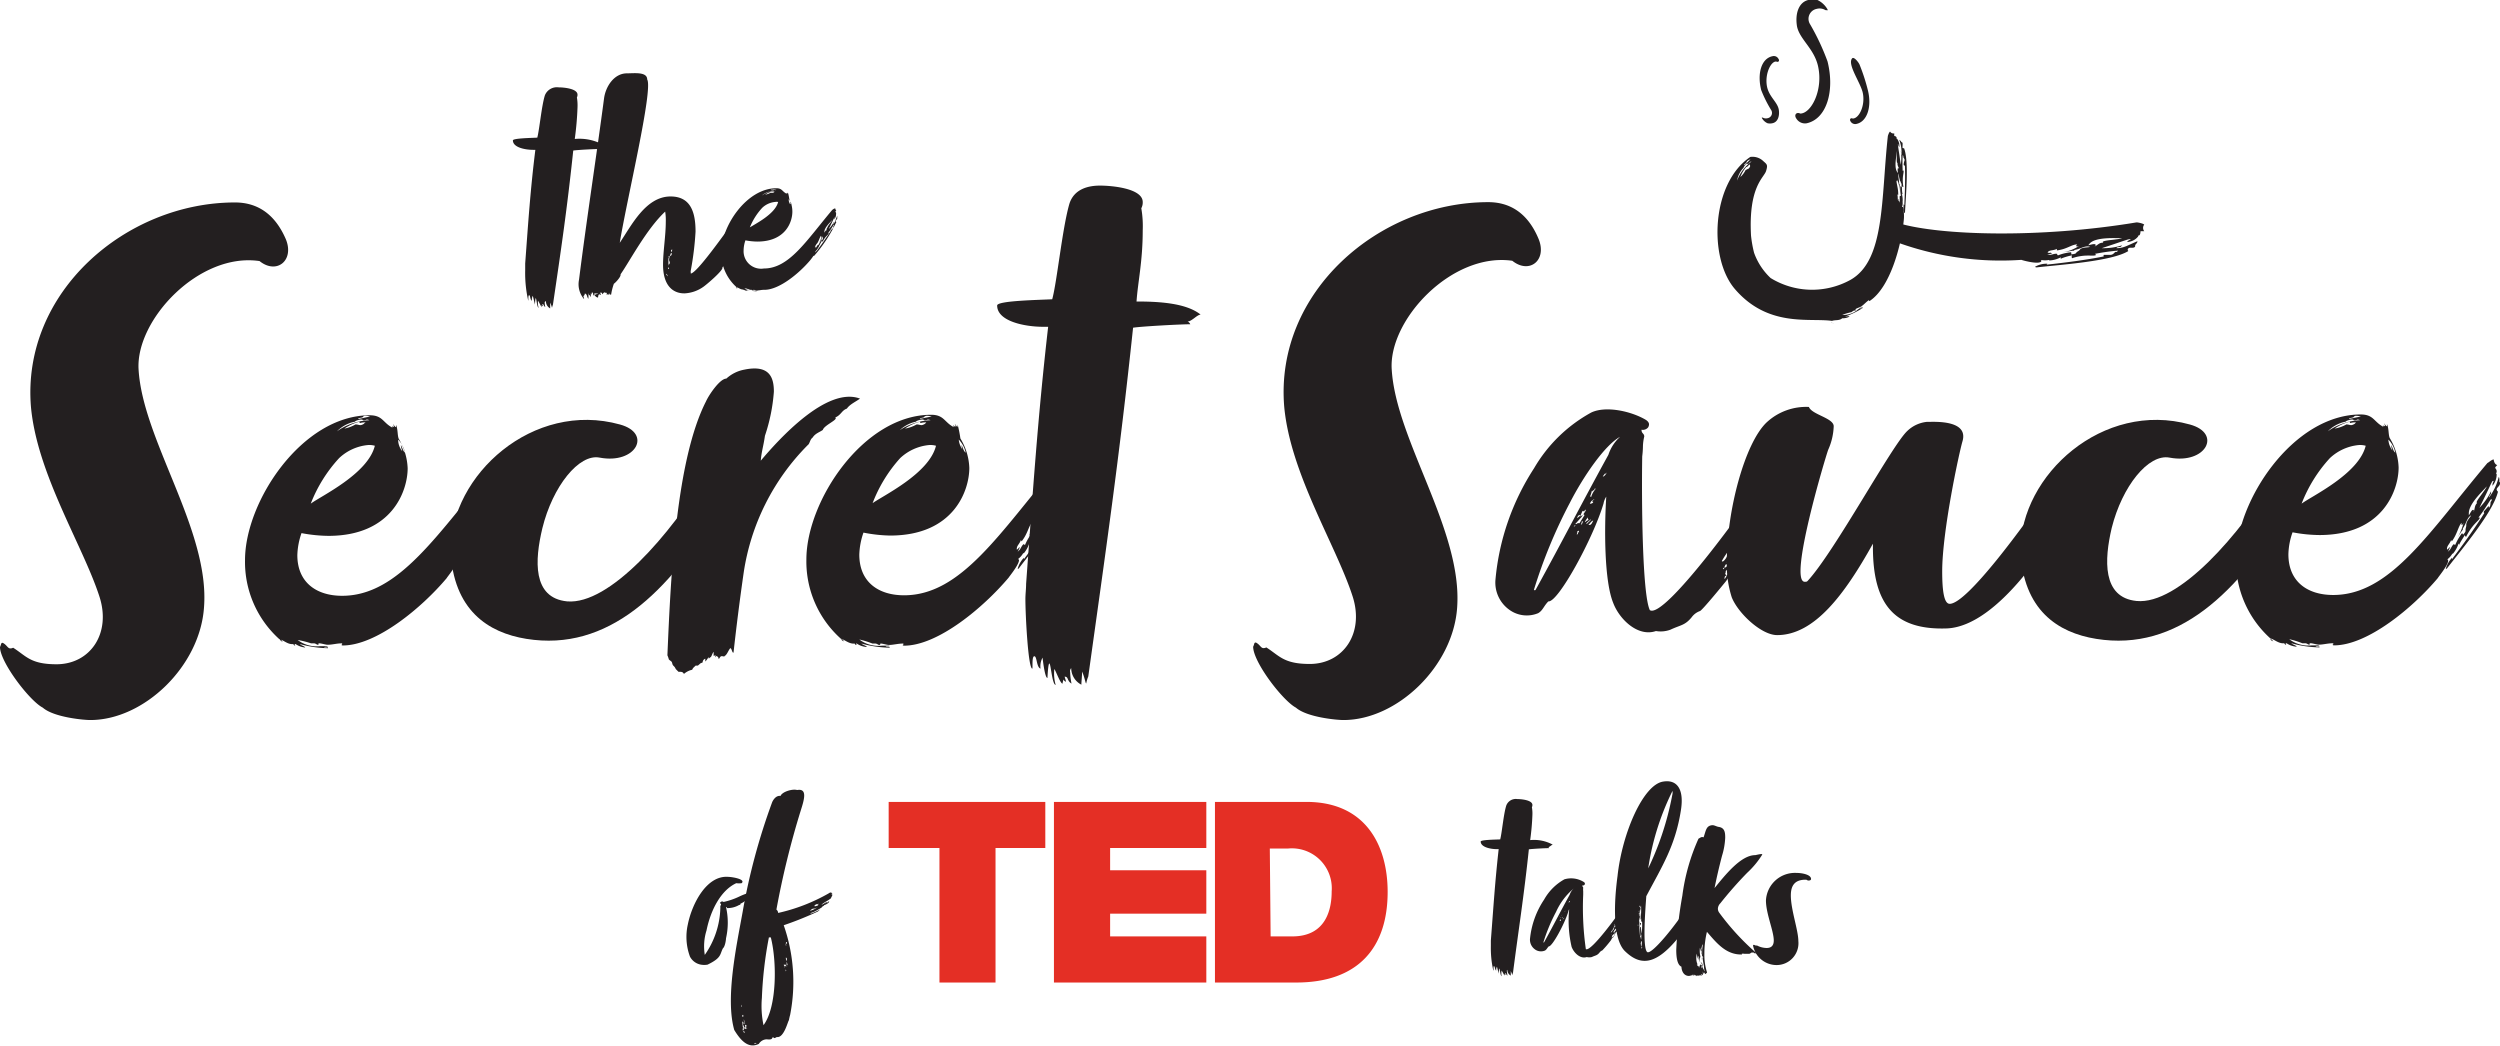 <svg xmlns="http://www.w3.org/2000/svg" viewBox="0 0 246.1 102.97"><defs><style>.cls-1{fill:#231f20;}.cls-2{fill:#e42f25;}</style></defs><title>logo</title><g id="Layer_2" data-name="Layer 2"><g id="Layer_1-2" data-name="Layer 1"><path class="cls-1" d="M13.64,36.35c.4,7,7.05,15.88,6.44,23.47-.41,5.77-5.9,11.06-11.19,11.06-.68,0-3.6-.27-4.68-1.22C2.92,69,0,65.18,0,63.69c.14-.27.07-.41.27-.41.41.21.48.55.75.55a.5.5,0,0,0,.27-.07c1.29.81,1.69,1.63,4.27,1.63,3.33,0,5.43-3.06,4.21-6.72-1.63-5-6.11-12-6.72-18.59C2.1,28.75,12.42,19.93,23.13,19.93c2.24,0,3.94,1.16,5,3.6.88,2.1-.89,3.53-2.58,2.17C19.61,24.82,13.36,31.47,13.64,36.35Z"/><path class="cls-1" d="M49.86,45.78c-.14.14-.2.2-.2.27s.13.14.13.34a.26.26,0,0,1-.07.21c0,.06.07,0,.07.06a1.77,1.77,0,0,1-.4,1.16.77.77,0,0,1,.13-.48h-.07c-.13,0-.13.21-1.35,2.65a6.49,6.49,0,0,0,1.15-1.63v.13c0,.21-.2.28-.2.48a5.44,5.44,0,0,0,1-2c.06,0,.06.21.06.21v.27c.07,0,.07.07.07.13,0,.27-.34.41-.34.61s.07.14.14.21c-.48,2-3.53,5.63-5,7.53-.07.07-.07.07-.14.07a2.54,2.54,0,0,1,.61-1.09v.14c.88-1.16,2.31-3.13,3.19-4.55,0,0-.07,0-.07-.14s.48-.54.48-.54A.22.22,0,0,1,49,50c.27-.27.07-.61.27-.68v-.2A20.75,20.75,0,0,0,48,50.94h.14c-.07.34-.68.54-1.36,1.9a.26.26,0,0,1-.14-.21c.07,0-.47.75-.54,1L46,53.51a2.79,2.79,0,0,1-.54,1h-.07a1.79,1.79,0,0,1-.47.55l.07.13c0,.48-1.09,1.76-1,1.7-2.44,2.91-6.92,6.65-10.25,6.65,0,0-.13,0-.13-.07a.07.07,0,0,0,.07-.07v-.07c-.55,0-.95.14-1.43.14-.2,0-.61-.14-.81-.14s0,.14-.14.14-.2-.14-.41-.14h-.27A8.72,8.72,0,0,0,29.3,63a3.16,3.16,0,0,0,2.24.61h.75c-.2.13-.2,0-.41.13.41,0,.41-.07.41.07a11.06,11.06,0,0,1-2.78-.41c.13.14.47.21.54.34a1.92,1.92,0,0,1-.95-.34H29a.24.24,0,0,0,.07.14H29c-.06,0-.13-.14-.13-.14-.55.07-.95-.4-1.36-.47a10.23,10.23,0,0,1-3.39-7.8c0-5.77,5.63-14.25,12.28-14.25,1.29,0,1.29.75,2.24,1.22a.73.73,0,0,1-.07-.2c.07.13.13.13.13.13s.07,0,.07-.07-.07-.13-.07-.2l.21.27c.07,0,.07,0,.07-.07v-.13c.2.41.13,1,.27,1.36a6.05,6.05,0,0,1,.88,2.91c0,2.17-1.49,6.65-7.8,6.65a14.81,14.81,0,0,1-2.65-.27,7.12,7.12,0,0,0-.41,2.17c0,2.65,1.84,4,4.41,4,5.63,0,9.43-6.17,15.2-13,.07,0,.41-.34.61-.34C49.52,45.37,49.59,45.71,49.86,45.78ZM27.54,62.88c.14.07.2.2.27.27S27.54,63.08,27.54,62.88Zm3.05-13.3c1-.75,5.63-2.92,6.31-5.7a2,2,0,0,0-.68-.07,4.79,4.79,0,0,0-2.84,1.29A14.18,14.18,0,0,0,30.59,49.58Zm2.58-7.12a5.82,5.82,0,0,1,3.19-1.09.5.5,0,0,0-.27-.07.61.61,0,0,1-.34.07.25.25,0,0,0-.2-.07c-.21,0-.61.14-.61.21A3.37,3.37,0,0,0,33.17,42.46ZM36,41.58a1.66,1.66,0,0,0-.54.06.06.06,0,0,1-.07-.06v-.07a4.75,4.75,0,0,0-1.49.68A3.43,3.43,0,0,0,35,41.78c.21,0,.34.07.48.07s.4-.14.4-.21Zm-.68-.34L36.43,41a1.88,1.88,0,0,0-.55-.07l-.13.07C35.75,41.17,35.21,41.1,35.27,41.24Zm4.28,3.12a1.59,1.59,0,0,1-.14-.55c.14.21.21.61.41.75a2.66,2.66,0,0,0-.68-1.29A1.88,1.88,0,0,0,39.55,44.36Zm7.73,6.37c-.4.21-.47.82-.81,1.29v.14c0-.07-.48.68-.68,1a4.93,4.93,0,0,0,.75-1.7c-.07.14-.07.21-.21.21v-.21c-.34.41-.4,1.09-.95,1.83l-.07-.13c-.13.4-.4.54-.4.88v.07a.54.54,0,0,0,.2-.21h.14c-.14.07-.14.28-.27.41.33-.2.33-.54.61-.75.06.07.06.07.13.07a5.19,5.19,0,0,1,.68-1.15c-.07,0,.14.07.07.2.07-.13.2-.2.27-.4v-.14c0-.14.07-.27.07-.41v-.13C46.88,51.21,47.15,51,47.28,50.73Zm.54-1.29c0-.2.89-1.22,1-1.56-.4.48-1.76,1.7-1.76,2.65v.2c.07-.06.27-.54.41-.54s.06.07.06.2c.14-.33.07-.61.34-.88A.07.07,0,0,1,47.82,49.44Z"/><path class="cls-1" d="M70.82,50c-5,8.34-11,14.18-19,12.89-3.8-.61-7.19-2.85-7.47-8.69,0-7.46,8.14-14.79,16.69-12.41,3.19.88,1.56,3.93-2,3.26C57,44.63,54.4,47.88,53.39,52c-.75,3.13-1,6.86,2.44,7.2C60,59.55,66,52.63,69.6,46.66c.48-.27.75.48.75.61s.4.28.4.41.14.81.34.81C71,49.31,71.23,49.17,70.82,50Z"/><path class="cls-1" d="M83.37,40.22c-.54.2-.54.61-1.15.88.34.2-1.09.75-1.22,1.22-.28.21-.75.34-1,.75-.28.2-.28.61-.48.74a22.51,22.51,0,0,0-6.31,12.55c-.41,2.85-.74,5.5-1,7.87-.13.14-.2-.54-.34-.4s-.33.68-.54.74c0,.14-.27-.06-.4.07s-.07.2-.21.2c0-.27-.13-.13-.13-.27a.14.14,0,0,0-.14.14c-.07-.14,0-.14,0-.2a.68.68,0,0,0-.2.06v-.4c-.14.13-.21.54-.34.54l-.14.13v-.13c-.07,0-.13.2-.34.41v-.28c-.34.14-.2.41-.34.41s-.27.2-.4.27h-.21c-.13.14-.27.21-.34.41a1.8,1.8,0,0,0-.81.41c-.14-.21-.2-.21-.54-.21l-.27-.27c-.14-.34-.28-.27-.34-.54s-.14-.2-.34-.41a2.42,2.42,0,0,0-.14-.4c.34-8.08.88-19.27,3.8-25,.27-.61,1.36-2.24,2-2.24a3.59,3.59,0,0,1,1.76-.88c2.58-.54,2.92.88,2.92,2.17a17.49,17.49,0,0,1-.88,4.34c-.14,1-.34,1.56-.41,2.45,1.83-2.17,6.51-7.33,9.77-6.11C84.25,39.54,83.64,39.81,83.37,40.22Z"/><path class="cls-1" d="M105.15,45.78c-.14.14-.21.2-.21.27s.14.14.14.34a.26.26,0,0,1-.07.21c0,.06.07,0,.07.06a1.73,1.73,0,0,1-.41,1.16.73.73,0,0,1,.14-.48h-.07c-.14,0-.14.21-1.36,2.65a6.26,6.26,0,0,0,1.16-1.63v.13c0,.21-.21.28-.21.48.48-.48.54-.95,1-2,.07,0,.07.21.07.21v.27c.07,0,.07.07.07.13,0,.27-.34.41-.34.61s.07.14.13.21c-.47,2-3.52,5.63-4.95,7.53-.07.07-.07.07-.13.07a2.44,2.44,0,0,1,.61-1.09v.14c.88-1.16,2.3-3.13,3.18-4.55,0,0-.06,0-.06-.14l.47-.54a.22.22,0,0,1-.07.14c.28-.27.07-.61.28-.68v-.2a20.75,20.75,0,0,0-1.29,1.83h.13c-.07.34-.68.54-1.36,1.9a.26.26,0,0,1-.13-.21c.07,0-.48.75-.54,1l-.07-.14a2.94,2.94,0,0,1-.54,1h-.07a1.82,1.82,0,0,1-.48.55l.07.13c0,.48-1.08,1.76-1,1.7C96.8,59.82,92.32,63.56,89,63.56c0,0-.14,0-.14-.07a.07.07,0,0,0,.07-.07v-.07c-.54,0-1,.14-1.42.14-.21,0-.61-.14-.82-.14-.06,0,0,.14-.13.14s-.21-.14-.41-.14h-.27a9.11,9.11,0,0,0-1.29-.4,3.13,3.13,0,0,0,2.24.61h.75c-.21.13-.21,0-.41.13.41,0,.41-.07.41.07a11.2,11.2,0,0,1-2.79-.41c.14.14.48.21.55.34a1.92,1.92,0,0,1-1-.34h-.07a.24.24,0,0,0,.07.14h-.07c-.07,0-.14-.14-.14-.14-.54.07-1-.4-1.35-.47a10.2,10.2,0,0,1-3.4-7.8c0-5.77,5.63-14.25,12.28-14.25,1.29,0,1.29.75,2.24,1.22a.73.73,0,0,1-.07-.2C94,42,94,42,94,42s.07,0,.07-.07-.07-.13-.07-.2l.2.27c.07,0,.07,0,.07-.07v-.13a11.63,11.63,0,0,1,.27,1.36,5.94,5.94,0,0,1,.88,2.91c0,2.17-1.49,6.65-7.8,6.65A14.6,14.6,0,0,1,85,52.43a7.12,7.12,0,0,0-.41,2.17c0,2.65,1.83,4,4.41,4,5.63,0,9.43-6.17,15.2-13,.06,0,.4-.34.61-.34C104.81,45.37,104.87,45.71,105.15,45.78ZM82.83,62.88a1.15,1.15,0,0,1,.27.27C83,63.08,82.83,63.08,82.83,62.88Zm3-13.3c1-.75,5.63-2.92,6.31-5.7a2.06,2.06,0,0,0-.68-.07,4.82,4.82,0,0,0-2.85,1.29A14.15,14.15,0,0,0,85.88,49.58Zm2.58-7.12a5.8,5.8,0,0,1,3.19-1.09.53.53,0,0,0-.28-.07.57.57,0,0,1-.33.07.26.26,0,0,0-.21-.07c-.2,0-.61.14-.61.21A3.3,3.3,0,0,0,88.46,42.46Zm2.78-.88a1.66,1.66,0,0,0-.54.06.06.06,0,0,1-.07-.06v-.07a4.56,4.56,0,0,0-1.49.68,3.51,3.51,0,0,0,1.15-.41c.2,0,.34.07.47.07s.41-.14.41-.21Zm-.68-.34L91.71,41a1.85,1.85,0,0,0-.54-.07L91,41C91,41.17,90.49,41.1,90.56,41.24Zm4.27,3.12a1.83,1.83,0,0,1-.13-.55c.13.21.2.61.41.75a2.66,2.66,0,0,0-.68-1.29A2,2,0,0,0,94.83,44.36Zm7.74,6.37c-.41.21-.48.82-.82,1.29v.14c0-.07-.47.68-.67,1a4.91,4.91,0,0,0,.74-1.7c-.07.14-.07.21-.2.21v-.21c-.34.41-.41,1.09-1,1.83l-.07-.13c-.14.4-.41.54-.41.88v.07a.52.52,0,0,0,.21-.21h.13c-.13.07-.13.28-.27.41.34-.2.34-.54.61-.75.07.07.07.07.14.07a4.74,4.74,0,0,1,.68-1.15c-.07,0,.13.07.06.2.07-.13.21-.2.27-.4v-.14c0-.14.07-.27.07-.41v-.13C102.16,51.21,102.43,51,102.57,50.73Zm.54-1.29c0-.2.88-1.22,1-1.56-.41.48-1.77,1.7-1.77,2.65v.2c.07-.06.28-.54.41-.54s.07.07.07.2c.14-.33.07-.61.34-.88A.07.07,0,0,1,103.11,49.44Z"/><path class="cls-1" d="M105.35,66.2a5.92,5.92,0,0,0,.13,1.09c-.47-.27-.27-.68-.68-.68l.14.47c0,.07-.2-.06-.27-.2,0,.14-.07.27-.07.41-.2.06-.68-1.29-.81-1.43a4,4,0,0,0,.13,1.56c-.34,0-.47-2-.61-2.1s-.2,1.49-.2,1.42c-.27,0-.48-2-.48-2a1.75,1.75,0,0,0-.2,1.08c-.41-.13-.34-1.22-.61-1.22s-.14,1.22-.2,1.22c-.41,0-.68-5.29-.68-6.85,0-.47.07-1,.07-1.49.67-9.16,1.15-16.42,2.17-25.31h-.48c-1.83,0-4.54-.54-4.54-2.1,0-.47,4.07-.54,5.42-.61.48-1.76,1-7.06,1.7-9.43.47-1.42,1.83-1.76,3-1.76s4.21.27,4.21,1.62a1.19,1.19,0,0,1-.14.61,10.41,10.41,0,0,1,.14,2.18c0,3.05-.48,5.08-.61,7,2.17,0,4.88.14,6.31,1.29-.34,0-.88.68-1.29.68a.48.48,0,0,1,.27.27c-1,0-4.82.21-5.63.34-1.36,12.89-2.71,22.12-4.41,34.33a3.32,3.32,0,0,0-.2.68c-.07.06-.14-.55-.41-1.16,0,.48-.07,1-.07,1.29a1.84,1.84,0,0,1-1-1.63A.46.46,0,0,0,105.35,66.2Z"/><path class="cls-1" d="M137,36.35c.41,7,7,15.88,6.44,23.47-.4,5.77-5.9,11.06-11.19,11.06-.68,0-3.6-.27-4.68-1.22-1.29-.68-4.21-4.48-4.21-6,.14-.27.07-.41.27-.41.41.21.48.55.75.55a.48.48,0,0,0,.27-.07c1.29.81,1.7,1.63,4.28,1.63,3.32,0,5.42-3.06,4.2-6.72-1.63-5-6.1-12-6.71-18.59-.95-11.33,9.36-20.15,20.08-20.15,2.23,0,3.93,1.16,4.95,3.6.88,2.1-.88,3.53-2.58,2.17C142.93,24.82,136.69,31.47,137,36.35Z"/><path class="cls-1" d="M171.35,55c0-.14-.41.27-.41.54a5.66,5.66,0,0,0-.47.88c.07,0-.2.41-.27.34a4,4,0,0,1-.48.68s-2.1,2.58-2.37,2.71a1.73,1.73,0,0,0-.82.61c-.67.82-1.08.75-2.1,1.23a2.76,2.76,0,0,1-1.42.13c-1.77.61-3.6-1.15-4.21-2.78-.88-2.17-.88-7.26-.68-10.45a1.87,1.87,0,0,0-.27.68c-1,3.39-4.48,9.77-5.43,9.63-.47.48-.54.89-1,1.16a2.92,2.92,0,0,1-2.85-.34,3.29,3.29,0,0,1-1.36-2.92,24.08,24.08,0,0,1,3.8-11,14.65,14.65,0,0,1,5.63-5.49c1.43-.68,3.87-.14,5.29.67.61.34.34.68.34.75a.65.65,0,0,1-.68.27c0,.41.27.34.27.68a4.45,4.45,0,0,0-.13,1,9.29,9.29,0,0,1-.07.95c-.07,4.27,0,13.57.75,15.13,1.42.95,9.63-10.45,11-12.62.47-.81,1.35-2.1,1.63-.88.06.27.33.4.4.81a3.43,3.43,0,0,1-.27,2.17l-.27.61c-.54.14-.07.34-.61.89-.21.4-.61.74-.75,1.08V52a1.57,1.57,0,0,1,.27-.4c-.2,0-.06-.14,0-.27-.06.13-.2.2-.27.27s-.13.34-.13.13l-.61.89A13.23,13.23,0,0,0,171.69,54l.07.07c.2-.14.27-.55.54-.55v.07l-.07.07C172.1,53.92,171.62,55,171.35,55ZM151.2,58c2.58-4.68,4.48-8.41,7.13-13.23A4.13,4.13,0,0,1,159.48,43c-1.49.81-3.6,3.87-4.95,6.51A49.65,49.65,0,0,0,151,58.06C151.07,58.13,151.14,58.13,151.2,58Zm3.87-6.24v-.07c-.07.07-.14.07-.14.14A.22.22,0,0,0,155.07,51.75Zm.88-1s.07-.07-.07-.13a.06.06,0,0,0-.06.06l.27-.4v-.14c-.07.07-.14.14-.14.2s-.07-.06-.13-.06-.14.27-.28.54c.07,0,.14-.07.28-.14l-.14.21-.61.68c.2.06.14-.14.41-.07Zm-.61,1.7c.07-.07.14-.21.07-.21a.22.22,0,0,0-.14.07.43.43,0,0,1-.06.27C155.27,52.63,155.27,52.63,155.34,52.5Zm-.07-1.56v.13c0-.06.14-.13.21-.2s.06-.14,0-.14S155.27,50.87,155.27,50.94Zm.48.61c.07-.07.07-.21,0-.21s0,.14-.14.34C155.75,51.62,155.75,51.55,155.75,51.55Zm.61-.34c0-.07-.07-.14-.07-.2.2-.28-.14.13-.27.4h.07S156.22,51.21,156.36,51.21Zm-.14.41c.07-.14.34-.28.41-.48l-.48.41Zm.61-.34c-.2.06-.34.34-.47.4C156.63,51.82,156.77,51.34,156.83,51.28Zm0-1.84-.13-.06a3,3,0,0,0,.27-.21.75.75,0,0,0-.41.34.22.22,0,0,1-.07.14C156.56,49.58,156.77,49.58,156.83,49.44Zm.21-1.22v-.13c-.07.07-.07.07-.07.13a1.06,1.06,0,0,1-.2.14c0,.07,0,.07-.07,0a2.8,2.8,0,0,1-.14.47s-.07.07.07.14A2.15,2.15,0,0,1,157,48.22Zm.74-1.29c.07.07.28-.13.41-.4,0,0-.13.2-.2.13Zm13,6.72a.26.26,0,0,0,0-.34,1.55,1.55,0,0,0-.41.48c.27-.28.07-.07-.06.27a8.75,8.75,0,0,0-.82,1.22h.07a.07.07,0,0,1-.07.07c.21,0,.61-.55.54-.75.07.07.14,0,.21,0,.13-.34.2-.27.2-.47S170.74,53.72,170.74,53.65ZM169.59,56c.07,0,.13.07.13,0v-.14Zm.47-.34-.13-.14c-.14.14-.14.27-.21.34C169.93,55.89,170,55.75,170.06,55.62Zm-.07,1c.14-.21.21-.34.41-.41-.2-.13.14-.27,0-.41l-.07.07c.21-.27.21-.2.21-.54-.14.47-.55.68-.68.88.13.07-.2.2.13.41-.13,0-.2.07-.2.13s-.07.07,0,.21Zm.41-1.43c.27-.13.34-.34.48-.54.2-.47.2-.2,0-.41a2.83,2.83,0,0,0-.68,1c-.07-.13-.07,0-.14,0s-.07.07-.07.07.14.2.14.2.27-.47.34-.47Zm.54-2.51c-.2-.06-.61.55-.54.75S170.88,52.7,170.94,52.63Zm.28-.13a6.88,6.88,0,0,0,.74-.61s-.27-.14-.34,0-.2.13-.2.34h-.27C171.15,52.29,171.28,52.43,171.22,52.5Zm0,2.24c.13-.21.34-.34.4-.55l-.4.41c0,.07-.07.2-.07.27A.2.2,0,0,0,171.22,54.74Zm2.3-2.65c-.27.27-.13.48-.47.54.13,0-.14.21-.14.14.21.27-.54.47.41-.75C173.32,52,173.32,52.09,173.52,52.09Zm.27-.54a.24.24,0,0,0,.07-.14C173.79,51.41,173.79,51.55,173.79,51.55Z"/><path class="cls-1" d="M203.78,46.53c.07.27.34.4.4.81a3.43,3.43,0,0,1-.27,2.17c-1.9,3.73-7.19,12.08-12.21,12.35-5.22.2-7.33-2.37-7.33-8v-.34c-2.78,5-5.76,9-9.43,9-1.56,0-3.86-2.17-4.47-3.73a10.52,10.52,0,0,1-.48-3.53c0-5,1.77-11.67,3.94-13.7a5.72,5.72,0,0,1,4.14-1.5c.27.75,2.44,1.09,2.44,1.9a6.12,6.12,0,0,1-.54,2.31c-.28.75-3.94,13-2.31,13,.13,0,.2,0,.27-.07,2.65-2.85,8.34-13.43,9.84-14.79a3.26,3.26,0,0,1,1.9-.88h.13c.61,0,4-.21,3.39,1.9-.34,1.15-2,8.88-2,12.82,0,2,.2,3.19.74,3.19,1.7,0,7.26-7.6,10-11.6C202.42,47,203.51,45.31,203.78,46.53Z"/><path class="cls-1" d="M225.35,50c-5,8.34-11,14.18-19,12.89-3.8-.61-7.19-2.85-7.46-8.69,0-7.46,8.14-14.79,16.69-12.41,3.19.88,1.56,3.93-2,3.26-2.1-.41-4.68,2.84-5.7,6.91-.74,3.13-.95,6.86,2.44,7.2,4.14.4,10.18-6.52,13.78-12.49.47-.27.74.48.74.61s.41.28.41.41.14.81.34.81C225.48,49.31,225.76,49.17,225.35,50Z"/><path class="cls-1" d="M245.83,45.78c-.13.14-.2.2-.2.27s.14.14.14.34a.26.26,0,0,1-.07.21c0,.06.07,0,.07.06a1.73,1.73,0,0,1-.41,1.16.77.77,0,0,1,.13-.48h-.06c-.14,0-.14.21-1.36,2.65a6.24,6.24,0,0,0,1.15-1.63v.13c0,.21-.2.28-.2.48a5.44,5.44,0,0,0,.95-2c.07,0,.07.21.07.21v.27c.06,0,.06.07.06.13,0,.27-.33.41-.33.61a.35.35,0,0,0,.13.21c-.47,2-3.53,5.63-5,7.53-.07.07-.07.07-.14.07a2.66,2.66,0,0,1,.61-1.09v.14c.89-1.16,2.31-3.13,3.19-4.55,0,0-.06,0-.06-.14l.47-.54A.22.22,0,0,1,245,50c.27-.27.07-.61.27-.68v-.2c-.13,0-.4.67-1.29,1.83h.14c-.07.34-.68.54-1.36,1.9a.26.26,0,0,1-.13-.21c.07,0-.48.75-.55,1l-.06-.14a2.81,2.81,0,0,1-.55,1h-.06a1.82,1.82,0,0,1-.48.55l.07.13c0,.48-1.09,1.76-1,1.7-2.44,2.91-6.92,6.65-10.24,6.65,0,0-.14,0-.14-.07a.07.07,0,0,0,.07-.07v-.07c-.54,0-1,.14-1.42.14-.21,0-.62-.14-.82-.14s0,.14-.13.14-.21-.14-.41-.14h-.27a9.11,9.11,0,0,0-1.29-.4,3.13,3.13,0,0,0,2.24.61h.74c-.2.13-.2,0-.4.13.4,0,.4-.07.4.07a11.06,11.06,0,0,1-2.78-.41c.14.14.48.21.54.34a2,2,0,0,1-1-.34H225a.26.26,0,0,0,.06.14H225c-.07,0-.14-.14-.14-.14-.54.07-1-.4-1.36-.47a10.23,10.23,0,0,1-3.39-7.8c0-5.77,5.63-14.25,12.28-14.25,1.29,0,1.29.75,2.24,1.22a.73.73,0,0,1-.07-.2c.07.13.14.13.14.13s.07,0,.07-.07-.07-.13-.07-.2l.2.27c.07,0,.07,0,.07-.07v-.13c.2.41.13,1,.27,1.36a5.94,5.94,0,0,1,.88,2.91c0,2.17-1.49,6.65-7.8,6.65a14.6,14.6,0,0,1-2.64-.27,6.83,6.83,0,0,0-.41,2.17c0,2.65,1.83,4,4.41,4,5.63,0,9.43-6.17,15.19-13,.07,0,.41-.34.61-.34C245.49,45.37,245.56,45.71,245.83,45.78Zm-22.32,17.1a1,1,0,0,1,.28.27C223.72,63.08,223.51,63.08,223.51,62.88Zm3.06-13.3c1-.75,5.63-2.92,6.31-5.7a2.06,2.06,0,0,0-.68-.07,4.82,4.82,0,0,0-2.85,1.29A14.15,14.15,0,0,0,226.57,49.58Zm2.58-7.12a5.79,5.79,0,0,1,3.18-1.09.48.48,0,0,0-.27-.07.58.58,0,0,1-.34.07.23.23,0,0,0-.2-.07c-.2,0-.61.14-.61.21A3.3,3.3,0,0,0,229.15,42.46Zm2.78-.88a1.75,1.75,0,0,0-.55.06.06.06,0,0,1-.06-.06v-.07a4.69,4.69,0,0,0-1.5.68,3.49,3.49,0,0,0,1.16-.41c.2,0,.34.07.47.07s.41-.14.41-.21Zm-.68-.34L232.4,41a1.85,1.85,0,0,0-.54-.07l-.14.07C231.72,41.17,231.18,41.1,231.25,41.24Zm4.27,3.12a1.57,1.57,0,0,1-.13-.55c.13.21.2.61.4.75a2.58,2.58,0,0,0-.68-1.29A2,2,0,0,0,235.52,44.36Zm7.74,6.37c-.41.21-.48.82-.82,1.29v.14c0-.07-.47.68-.68,1a4.93,4.93,0,0,0,.75-1.7c-.07.14-.07.21-.2.21v-.21c-.34.41-.41,1.09-.95,1.83l-.07-.13c-.14.4-.41.54-.41.88v.07a.52.52,0,0,0,.21-.21h.13c-.13.07-.13.28-.27.41.34-.2.34-.54.61-.75.07.07.07.07.14.07a4.89,4.89,0,0,1,.67-1.15c-.06,0,.14.07.07.2.07-.13.21-.2.27-.4v-.14c0-.14.07-.27.07-.41v-.13C242.85,51.21,243.12,51,243.26,50.73Zm.54-1.29c0-.2.88-1.22,1-1.56-.41.48-1.77,1.7-1.77,2.65v.2c.07-.06.27-.54.41-.54s.07.07.07.2c.13-.33.07-.61.34-.88A.07.07,0,0,1,243.8,49.44Z"/><path class="cls-1" d="M53.62,29.75a2.33,2.33,0,0,0,.06.48c-.21-.12-.12-.3-.3-.3l.06.21s-.09,0-.12-.09,0,.12,0,.18-.3-.57-.36-.63a1.75,1.75,0,0,0,.06.69c-.15,0-.21-.87-.27-.93s-.09.66-.09.63-.21-.87-.21-.87a.77.77,0,0,0-.09.48c-.18-.06-.15-.54-.27-.54s-.06.54-.09.54a12.22,12.22,0,0,1-.3-3c0-.21,0-.45,0-.66.3-4.05.51-7.26,1-11.19h-.21c-.81,0-2-.24-2-.93,0-.21,1.8-.24,2.4-.27.21-.78.42-3.12.75-4.17a1.27,1.27,0,0,1,1.35-.78c.51,0,1.86.12,1.86.72a.55.55,0,0,1-.06.27,4.7,4.7,0,0,1,.06,1,30.35,30.35,0,0,1-.27,3.09,4.87,4.87,0,0,1,2.79.57c-.15,0-.39.3-.57.3a.2.2,0,0,1,.12.12c-.45,0-2.13.09-2.49.15-.6,5.7-1.2,9.78-2,15.18a1.62,1.62,0,0,0-.09.3s-.06-.24-.18-.51c0,.21,0,.42,0,.57a.81.81,0,0,1-.42-.72A.2.2,0,0,0,53.62,29.75Z"/><path class="cls-1" d="M74.05,21.17s.06,0,.12-.06-.12.21-.12.21a.1.1,0,0,1,0,.06h.09l-.36.45c.06,0,.18-.15.18-.12a.4.4,0,0,1-.18.27.38.38,0,0,0,.21-.15,16.1,16.1,0,0,1-1,1.38s.06,0,.06,0a1.75,1.75,0,0,1-.24.3c.12,0,.42-.39.48-.51a.06.06,0,0,0-.06-.06l.54-.69v.12a.3.3,0,0,1,0,.09s.15-.12.21-.18a6.44,6.44,0,0,1-.54.72c-.06,0-.57.9-.87.9,0,0-.06.09,0,.09a.13.13,0,0,1,0,.09,5,5,0,0,1,.42-.39c.06,0,.06-.21.06-.12.15-.09.18-.33.3-.33a8.81,8.81,0,0,1-.78,1.17s-.12.21-.15.15-.09.12-.09.21-1,1.41-1,1.41v0c0-.12.15-.09.15-.27a4.61,4.61,0,0,1-.36.39s0,0,0,.06c0,.33-1.56,1.65-1.86,1.86a3.5,3.5,0,0,1-1.89.66c-1.17,0-2.1-.81-2.1-2.82,0-1.29.27-2.88.27-4.23a5.32,5.32,0,0,0-.06-1C63.64,22.55,62,25.7,61.09,27v.06c0,.24-.54.81-.66.87A5.93,5.93,0,0,0,60.16,29C60,29,60,29,60,28.88v-.09c0,.09-.06.24-.12.24v-.15c0,.06-.15.15-.15.18s0,0,0-.09v-.12c0-.06-.21,0-.24-.09v0l-.21.21s0-.06-.06-.21l0,.09-.09-.09c0,.09-.06.06,0,.21S59,29,59,28.88s0,.06,0,.06A.1.1,0,0,1,59,29a0,0,0,0,1,0,0s-.06,0-.06,0-.06.09-.06.24-.33-.09-.33-.18.3-.12.33-.15-.36,0-.36-.06,0,.06,0,.09a1.3,1.3,0,0,0,0,.15v0s-.06-.06-.12-.06,0,.12,0,.12,0-.06,0-.12v0s0-.21-.09-.24-.06.15-.06.21a.26.26,0,0,1-.09-.15c0,.18,0,.24,0,.36s-.06-.15-.18-.18v0s-.06-.09-.06-.18a.23.23,0,0,0,0,.12,2.45,2.45,0,0,1,0,.42c0,.09-.12-.18-.15-.3s-.15-.18-.12-.18h-.09c0,.24-.12.12-.12.3a.87.87,0,0,1,.06.24A2.24,2.24,0,0,1,57,27.53c.72-5.73,1.74-12.36,2.46-17.82.15-1.2,1-2.49,2.25-2.49.69,0,2-.18,2,.6.6,1-2,11.79-2.7,16.08,1.14-1.68,2.55-4.56,5-4.56,2,0,2.46,1.59,2.46,3.45A29.66,29.66,0,0,1,68,26.63a.51.51,0,0,0,0,.21c0,.06,0,.09,0,.09.63-.09,3.12-3.63,4.92-6.09l.09-.06s0-.06,0-.06,0,0,.09,0,0-.09.06-.09,0,.06.06.06a.47.47,0,0,0,.24-.24v.06a.11.11,0,0,0,.09,0s.06,0,.06.06a2.06,2.06,0,0,0,.39-.18v0l.09-.12v.18c.09,0,.12.24.24.18C74.32,20.87,74.14,20.87,74.05,21.17Zm-8.34,6v0c0-.06-.06-.21-.12-.21s.06.12.06.15S65.68,27.17,65.71,27.2Zm0,.06a0,0,0,0,1,0-.06Zm.24-1.77c-.06,0,0,.3-.09.3a1.49,1.49,0,0,1,.06-.51l-.06-.06s-.06.09-.06.06.09.09,0,.21v.12c0,.12,0,.27,0,.39s-.06.06,0,.18v-.06s0,0,0-.06C66,26.06,65.92,25.64,65.92,25.49Zm-.09,1c0-.12,0-.12-.06-.12S65.77,26.48,65.83,26.48ZM66,25a1.18,1.18,0,0,0-.06.18s.09.06.09,0S66,25.1,66,25Zm0,1.47s0,0,.09.12C66,26.51,66,26.48,66,26.48Zm.12-2.31a0,0,0,0,1,0,0C65.89,24.56,66,24.47,66.07,24.17Zm0,1.59s0-.06,0-.06,0,0,0-.09h0v.24s0,0,0,.09S66,25.79,66,25.76ZM66,25s.12.36.12-.09v0C66.1,24.86,66,25,66,25Zm.21-.42s0-.12,0,0-.06,0-.12,0,0,.18,0,.21h.06C66.16,24.47,66.19,24.71,66.25,24.56Zm5.58-.06c.06,0,.12-.09.12-.12A.42.42,0,0,0,71.83,24.5Zm.78-1.14s0,0,0,0-.18.21-.27.27l-.15.24a0,0,0,0,1,0,0c-.09-.09-.18.24-.18.39.09,0,.12-.12.12-.24a.55.55,0,0,0,.36-.27A1.79,1.79,0,0,1,72.61,23.36Zm0-.39a.44.44,0,0,0,.09-.15h0A.37.37,0,0,0,72.64,23Zm.12.24c-.06,0-.06.06-.12.15S72.73,23.27,72.76,23.21Zm.81-1.14c-.15.06-.3.21-.3.33s0,.06.06.09A1.91,1.91,0,0,0,73.57,22.07Z"/><path class="cls-1" d="M82.33,20.72c-.06.06-.09.09-.09.12s.06.06.06.15a.11.11,0,0,1,0,.09s0,0,0,0a.76.76,0,0,1-.18.51.32.32,0,0,1,.06-.21h0c-.06,0-.06.09-.6,1.17a2.77,2.77,0,0,0,.51-.72v.06c0,.09-.09.12-.09.21.21-.21.24-.42.42-.87,0,0,0,.09,0,.09v.12s0,0,0,.06-.15.18-.15.27,0,.06.06.09a14.46,14.46,0,0,1-2.19,3.33s0,0-.06,0a1.13,1.13,0,0,1,.27-.48v.06c.39-.51,1-1.38,1.41-2,0,0,0,0,0-.06l.21-.24a.09.09,0,0,1,0,.06c.12-.12,0-.27.12-.3v-.09c-.06,0-.18.3-.57.81h.06c0,.15-.3.24-.6.84a.11.11,0,0,1-.06-.09s-.21.33-.24.45l0-.06a1.31,1.31,0,0,1-.24.45h0a.81.81,0,0,1-.21.24l0,.06c0,.21-.48.78-.45.75-1.08,1.29-3.06,2.94-4.53,2.94,0,0-.06,0-.06,0a0,0,0,0,0,0,0v0c-.24,0-.42.06-.63.06s-.27-.06-.36-.06,0,.06-.06.06-.09-.06-.18-.06h-.12a4.17,4.17,0,0,0-.57-.18,1.38,1.38,0,0,0,1,.27h.33c-.09.06-.09,0-.18.06.18,0,.18,0,.18,0a4.87,4.87,0,0,1-1.23-.18c.06.06.21.09.24.15a.88.88,0,0,1-.42-.15h0a.1.1,0,0,0,0,.06h0s-.06-.06-.06-.06c-.24,0-.42-.18-.6-.21A4.51,4.51,0,0,1,71,24.83c0-2.55,2.49-6.3,5.43-6.3.57,0,.57.33,1,.54a.3.3,0,0,1,0-.09c0,.06.06.06.06.06s0,0,0,0,0-.06,0-.09l.09.12s0,0,0,0V19a5.3,5.3,0,0,1,.12.6A2.66,2.66,0,0,1,78,20.84c0,1-.66,2.94-3.45,2.94a6.69,6.69,0,0,1-1.17-.12,3.13,3.13,0,0,0-.18,1,1.72,1.72,0,0,0,2,1.77c2.49,0,4.17-2.73,6.72-5.76,0,0,.18-.15.27-.15S82.21,20.69,82.33,20.72Zm-9.87,7.56c.06,0,.09.09.12.12S72.46,28.37,72.46,28.28Zm1.35-5.88c.45-.33,2.49-1.29,2.79-2.52a.92.92,0,0,0-.3,0,2.13,2.13,0,0,0-1.26.57A6.24,6.24,0,0,0,73.81,22.4ZM75,19.25a2.57,2.57,0,0,1,1.41-.48.23.23,0,0,0-.12,0,.27.27,0,0,1-.15,0,.11.11,0,0,0-.09,0c-.09,0-.27.06-.27.09A1.51,1.51,0,0,0,75,19.25Zm1.23-.39a.66.66,0,0,0-.24,0,0,0,0,0,1,0,0v0a2.07,2.07,0,0,0-.66.3,1.48,1.48,0,0,0,.51-.18c.09,0,.15,0,.21,0s.18-.06.18-.09Zm-.3-.15.51-.09a.84.84,0,0,0-.24,0l-.06,0C76.09,18.68,75.85,18.65,75.88,18.71Zm1.89,1.38a.71.71,0,0,1-.06-.24c.06.09.09.27.18.33a1.17,1.17,0,0,0-.3-.57A.85.85,0,0,0,77.77,20.09Zm3.42,2.82c-.18.09-.21.36-.36.57v.06s-.21.3-.3.42a2.12,2.12,0,0,0,.33-.75c0,.06,0,.09-.09.09v-.09c-.15.18-.18.48-.42.81l0-.06c-.06.18-.18.24-.18.39v0a.22.22,0,0,0,.09-.09h.06c-.06,0-.06.12-.12.18.15-.09.15-.24.27-.33s0,0,.06,0a2.17,2.17,0,0,1,.3-.51s.06,0,0,.09.09-.09.12-.18v-.06c0-.06,0-.12,0-.18v-.06C81,23.12,81.13,23,81.19,22.91Zm.24-.57c0-.09.39-.54.45-.69-.18.21-.78.75-.78,1.17v.09s.12-.24.18-.24,0,0,0,.09c.06-.15,0-.27.15-.39A0,0,0,0,1,81.43,22.34Z"/><path class="cls-2" d="M92.48,83.48h-5V78.94H102.9v4.54H98V96.72H92.48Zm11.27-4.54h15v4.54h-9.47v2.19h9.47v4.27h-9.47v2.24h9.47v4.54h-15Zm15.85,0h9c5.91,0,8,4.38,8,8.86,0,5.45-2.87,8.92-9,8.92H119.6Zm5.48,13.24h2.13c3.4,0,3.88-2.78,3.88-4.43a3.93,3.93,0,0,0-4.31-4.22H125Z"/><path class="cls-1" d="M75.4,87.88l-.29.1.15.07,0,0a3.93,3.93,0,0,0-1.37.36c0-.22,0,.1-.21.1,0,0-.34.33-.31.16a2,2,0,0,1-.48.29c0,.07,0,.12-.12.12s0,0,0,0a2.23,2.23,0,0,1-1.23.31.08.08,0,0,0,0-.1l-.07,0a6.91,6.91,0,0,1,0,3.07c0,.09-.07.79-.31,1-.31.6-.12.93-1.51,1.6a1.88,1.88,0,0,1-.65,0,1.52,1.52,0,0,1-1.08-.79,5.59,5.59,0,0,1-.21-3.17c.4-2,1.84-4.87,4-4.68.29,0,1.73.21,1.3.62a1.78,1.78,0,0,1-.53,0c-1.46.67-2.5,2.54-2.93,4.65A5.24,5.24,0,0,0,69.38,94a8.4,8.4,0,0,0,1.53-4.59v-.19c0-.07.07-.12.07-.19s-.12-.1-.09-.17.21-.19.33-.07a7,7,0,0,0,1.59-.55,6.21,6.21,0,0,1,2.57-.6v0l-.53.15.55,0Zm-1.46.27s.19,0,.16-.07A.26.26,0,0,0,73.94,88.15Zm.12.14c.09,0,.09,0,.07-.07S74,88.24,74.06,88.29Zm.19-.17a.09.09,0,0,0,0,.1C74.27,88.2,74.27,88.2,74.25,88.12Zm.77,0a1.76,1.76,0,0,0-.72,0l0,.08A2.24,2.24,0,0,1,75,88.08Zm-.32-.24c-.07.07-.09,0-.16,0s-.05,0-.05,0a.37.37,0,0,0,.21,0S74.82,87.86,74.7,87.84Z"/><path class="cls-1" d="M80.51,89.73a33.13,33.13,0,0,1-3.36,1.35,16.88,16.88,0,0,1,.63,8.83,4.72,4.72,0,0,0-.12.53c-.08,0-.46,1.72-1.16,1.65-.14,0-.24.22-.4,0-.15.1,0,.29-.63.22a.94.94,0,0,0-.77.45c-1.1.55-1.89-.5-2.42-1.37-.89-3.12.22-8.28.82-11.59A62.18,62.18,0,0,1,76,79c.07-.19.36-.72.84-.65.15-.41,1.18-.72,1.63-.58,1.06-.19.68,1,.34,2.07a83.8,83.8,0,0,0-2.38,9.7.45.45,0,0,1,.17.33,17.84,17.84,0,0,0,5-1.94c.07-.07.29-.12.26,0h.1c-.1.07-.07.12-.1.14s0,0,.1,0,0,0,0,0-.19.43-.21.4c-.6.41-.29.15-.89.58.21,0,.53-.34.53-.22s-.12.08-.15.15c.17-.07.55-.48.31-.1a1.66,1.66,0,0,1-.45.24h0l0,.05a.38.38,0,0,0-.22.17c-1.13.69-.89.38-1.13.62a4.59,4.59,0,0,0,1-.45ZM73.1,100c-.12,0-.12,0-.15,0s0,0,0,0,0,0,0,0h.12C73,100,73.1,100,73.1,100ZM73,99.12a.29.29,0,0,0,0-.22C73,99,72.93,99.09,73,99.12Zm.1,1.68s0,0,.07,0,0,0,0-.07,0,0,0,0,0-.09,0-.12-.07,0-.1-.09l0,0C73.1,100.6,73.07,100.7,73.12,100.8Zm0-.89a.16.16,0,0,1,0-.07s0,0,0,.07v0l0,0s-.07.12,0,.17,0,0,.07,0v-.09l0,0s-.05,0,0,0a.73.73,0,0,0-.07-.29S73.17,99.84,73.17,99.91Zm0,.5s0,0,0,.1,0-.15,0-.1c0-.17,0-.14,0-.09C73.22,100.2,73.19,100.39,73.22,100.41Zm.36.82s0,0,.07,0,0,0,0,0v0l0,0s0,0,0,0,0,.09,0,.12a2.65,2.65,0,0,0-.12-.31h0c0-.05,0,0,.08,0s-.08-.21-.15-.14l0,.07c.07,0,0,0,0,.07.14.17,0,.07,0,.1s-.07,0-.07,0c-.1-.17-.12-.36-.22-.51a1.91,1.91,0,0,1,.07.48h0c.09.1,0,.1,0,.12s0,0,0,0,0,0,0,0,0,0,0,.1l0,0a.11.11,0,0,0,0,.12s0-.07.07-.07,0-.05,0-.05.07,0,.07.08l0,0a.23.23,0,0,1,0,.17c-.08,0,0-.07-.1-.14,0,.09,0,.19.17.24,0,0-.07,0,0-.1-.12-.07-.05-.22-.12-.34s.07-.09.07,0S73.58,101.23,73.58,101.23Zm-.24-.87c0,.12.07.39.09.44s.07,0,0-.1a3.06,3.06,0,0,0-.1-.41h0S73.38,100.34,73.34,100.36Zm1.15,2.31s-.12,0-.12.14l-.05,0,0,0,.2-.09h-.05A.22.22,0,0,0,74.49,102.67Zm1.39-10.39h-.07l0,0A38.86,38.86,0,0,0,75,98.23a9.22,9.22,0,0,0,.16,2.69C76.5,99.12,76.48,94.63,75.88,92.28Zm1.66,2.8a.28.28,0,0,1-.08,0s.05,0,0-.12c0,.1,0,.1,0,0l0-.07s0,0,0-.07a.31.31,0,0,1,0,.07s0,.07,0,.07h-.19s.07.22.07.1l0,0,0,0,0,0a.12.12,0,0,0,0,.07l0,.05v0s0,0,0,0,0-.1,0-.15,0,0,0,.1,0,.1,0,.12-.07,0,0,0,.09.1,0-.07c0,0,0,0,0,0s0-.07.1-.07S77.51,95.11,77.54,95.08ZM77.3,92.9s0,0,0,0,0,.16.07.19C77.3,92.92,77.34,92.9,77.3,92.9Zm.16,1.44c-.07,0,0,0-.07-.07s0,.24,0,.26,0-.19,0-.19l0,.12c0,.07.14.26.07.26s0,.1.07.2v-.08l0,.1C77.44,94.75,77.46,94.56,77.46,94.34Zm-.07,1.2-.07,0a.11.11,0,0,0,.12,0c-.1,0,0,0-.1-.07s0,0,0,.09,0,.05,0,.05S77.39,95.59,77.39,95.54Zm0-2.59,0,0v0l0-.05a.09.09,0,0,0,0-.07,1,1,0,0,1,0,.29C77.44,93,77.42,93,77.42,93Zm0-.22c0,.07-.07.12,0,.17S77.49,92.8,77.44,92.73Zm.14,2.35c0-.12,0-.24-.07-.24s-.07.1,0,.12S77.54,95,77.58,95.08Zm2.52-5.64a.61.61,0,0,0-.31.22,2.1,2.1,0,0,0,.87-.46C80.56,89.3,80.13,89.49,80.1,89.44Zm.46-.33s.1-.17.07-.17,0,.1-.12.07-.29.12-.29.17S80.3,89.23,80.56,89.11Z"/><path class="cls-1" d="M148.35,95.66a2.06,2.06,0,0,0,.05.38c-.17-.09-.1-.24-.24-.24l.05.17s-.07,0-.1-.07,0,.1,0,.14-.24-.45-.29-.5a1.42,1.42,0,0,0,0,.55c-.12,0-.17-.69-.22-.74s-.07.53-.07.5-.17-.69-.17-.69a.6.6,0,0,0-.07.38c-.14-.05-.12-.43-.22-.43s0,.43-.07.43a10,10,0,0,1-.24-2.42c0-.17,0-.36,0-.53.25-3.24.41-5.81.77-9h-.17c-.64,0-1.6-.2-1.6-.75,0-.17,1.44-.19,1.92-.21.17-.63.33-2.5.6-3.34a1,1,0,0,1,1.08-.63c.4,0,1.49.1,1.49.58a.44.44,0,0,1-.05.22,3.54,3.54,0,0,1,.05.76,23.68,23.68,0,0,1-.22,2.48,3.86,3.86,0,0,1,2.23.45c-.12,0-.31.24-.45.24a.17.17,0,0,1,.09.1c-.36,0-1.7.07-2,.12-.48,4.56-1,7.82-1.56,12.14a1.91,1.91,0,0,0-.07.24s-.05-.19-.15-.4c0,.16,0,.33,0,.45a.65.65,0,0,1-.34-.57A.15.15,0,0,0,148.35,95.66Z"/><path class="cls-1" d="M159.15,91.7s-.14.1-.14.19a2.71,2.71,0,0,0-.17.31s-.07.15-.1.12-.12.17-.16.24a11.31,11.31,0,0,1-.85,1,.6.6,0,0,0-.28.22c-.24.29-.39.26-.75.43a1,1,0,0,1-.5,0c-.63.22-1.27-.41-1.49-1a11.41,11.41,0,0,1-.24-3.7.6.6,0,0,0-.09.24c-.36,1.2-1.59,3.46-1.92,3.41-.17.17-.2.31-.37.41a1,1,0,0,1-1-.12,1.17,1.17,0,0,1-.48-1A8.42,8.42,0,0,1,152,88.56a5.18,5.18,0,0,1,2-2,2.35,2.35,0,0,1,1.87.24c.22.12.13.24.13.27a.22.22,0,0,1-.24.09c0,.15.09.12.09.24a1.74,1.74,0,0,0,0,.34c0,.07,0,0,0,.33a29,29,0,0,0,.26,5.36c.51.33,3.41-3.7,3.89-4.47.17-.29.48-.74.58-.31,0,.1.12.14.14.29a1.22,1.22,0,0,1-.09.77l-.1.21c-.19,0,0,.12-.22.31s-.21.27-.26.39v0a.33.33,0,0,1,.1-.14c-.08,0,0,0,0-.1s-.08.07-.1.1,0,.12,0,0l-.21.32a4.89,4.89,0,0,0-.39.5l0,0c.07,0,.09-.19.19-.19v0l0,0C159.42,91.32,159.25,91.7,159.15,91.7ZM152,92.76c.92-1.66,1.59-3,2.52-4.68a1.47,1.47,0,0,1,.41-.63,6.46,6.46,0,0,0-1.75,2.31,17.59,17.59,0,0,0-1.25,3S152,92.8,152,92.76Zm1.37-2.21v0s0,0,0,0A.08.08,0,0,0,153.39,90.55Zm.31-.34s0,0,0,0a0,0,0,0,0,0,0l.1-.15v0s-.05,0-.05.07,0,0,0,0,0,.1-.09.2.05,0,.09,0l0,.07-.22.24c.07,0,.05,0,.15,0Zm-.21.6s0-.07,0-.07l0,0s0,.08,0,.1S153.46,90.86,153.49,90.81Zm0-.55v0s0,0,.08-.07,0,0,0,0S153.46,90.24,153.46,90.26Zm.17.22s0-.08,0-.08,0,0,0,.12S153.63,90.48,153.63,90.48Zm.22-.12s0,0,0-.08,0,0-.09.15h0S153.8,90.36,153.85,90.36Zm0,.14s.12-.1.14-.17l-.17.15Zm.22-.12c-.08,0-.12.12-.17.14S154,90.4,154,90.38Zm0-.65-.05,0,.09-.07a.21.21,0,0,0-.14.12.06.06,0,0,1,0,0S154,89.78,154,89.73Zm.07-.43v0s0,0,0,0l-.07,0s0,0,0,0,0,.05-.05.17,0,0,0,0A.79.79,0,0,1,154.09,89.3Zm.26-.46s.1,0,.14-.14,0,.07-.07,0Zm4.59,2.38a.11.11,0,0,0,0-.12.53.53,0,0,0-.15.17c.1-.1,0,0,0,.09a3.88,3.88,0,0,0-.29.44h0a0,0,0,0,1,0,0c.07,0,.22-.19.19-.26s.05,0,.07,0,.07-.1.07-.17S158.94,91.24,158.94,91.22Zm-.41.82s.05,0,.05,0V92Zm.17-.12,0,0a.4.4,0,0,0-.07.12C158.65,92,158.67,92,158.7,91.92Zm0,.33c.05-.07.07-.12.14-.14s.05-.1,0-.15l0,0c.07-.1.07-.07.07-.19-.05.16-.19.24-.24.31s-.07.07,0,.14c0,0-.07,0-.07,0s0,0,0,.07Zm.14-.5a.38.38,0,0,0,.17-.19c.08-.17.08-.08,0-.15a1,1,0,0,0-.24.34s0,0,0,0,0,0,0,0,.05.07.05.07.09-.16.12-.16Zm.2-.89c-.07,0-.22.19-.2.26S159,90.88,159,90.86Zm.09,0s.29-.24.27-.21-.1,0-.12,0-.07,0-.07.12h-.1S159.13,90.79,159.1,90.81Zm0,.79a1.25,1.25,0,0,0,.15-.19l-.15.15s0,.07,0,.09A.08.08,0,0,0,159.1,91.6Zm.82-.93c-.1.09,0,.17-.17.19.05,0-.05.07-.05,0s-.19.17.15-.27C159.85,90.64,159.85,90.67,159.92,90.67Zm.1-.19a.12.12,0,0,0,0,0S160,90.48,160,90.48Z"/><path class="cls-1" d="M162.15,93.72c.41.31,2.79-2.57,4.27-4.92l.08-.12c.28-.41.52-.63.79-.36s.24.43.21.52A20.38,20.38,0,0,1,166,91.27c-2.64,3.69-4.32,4-6,2.4-1.1-1-1.23-4-.77-7.44.46-4.25,2.54-9,4.49-9.29,1.3-.22,2.09.65,1.75,2.81-.55,3.52-1.85,5.52-3.41,8.47C162,89.16,161.65,93.31,162.15,93.72ZM161.24,91a.39.39,0,0,0,0,.17C161.29,91.08,161.24,91,161.24,91Zm.12-1.46s0,0-.05,0S161.33,89.54,161.36,89.52Zm-.05.19h.05l0-.12Zm.05.12-.05.14.07,0A.55.55,0,0,1,161.36,89.83Zm0,.38s0,0,0-.12A.07.07,0,0,0,161.36,90.21Zm0,.55a.65.65,0,0,0,0-.28s0,0,0-.08A1.24,1.24,0,0,0,161.36,90.76Zm0,.53s0,.07,0,.1S161.38,91.32,161.36,91.29Zm0-2s.08-.07.05-.14l-.05,0Zm.1,3.36c.05,0,0,0,0-.09S161.46,92.64,161.48,92.68Zm0-2.32c0-.29,0-.58,0-.84a4,4,0,0,0-.07.57Zm0,2.54c.05,0,0-.05,0-.1A.09.09,0,0,0,161.48,92.9Zm0-3.65s0,.12,0,.15v0A.13.13,0,0,0,161.5,89.25Zm0,2a4.67,4.67,0,0,0,.09,1.27C161.6,92.11,161.57,91.65,161.53,91.27Zm0-.39c-.05.05,0,.2,0,.27A1.21,1.21,0,0,0,161.55,90.88Zm.1-.14c0-.07,0-.14,0-.1s0-.14,0-.19l-.07.12V90.5a6.52,6.52,0,0,0,.05-1.39s-.12.91-.1,1.13l-.05.19,0,0a11.73,11.73,0,0,0,.07,1.85C161.65,91.89,161.67,91.29,161.65,90.74Zm0,1.94a1.21,1.21,0,0,0,0,.56A1.65,1.65,0,0,0,161.62,92.68Zm0,.6v0a1,1,0,0,1,0,.12l0,0S161.67,93.31,161.67,93.28Zm.05-4.51s.05,0,.05,0v-.1A.08.08,0,0,1,161.72,88.77Zm.48-2.93a28.89,28.89,0,0,0,2.52-7.51c.09-.34,0-.53,0-.38A25.49,25.49,0,0,0,162.2,85.84Z"/><path class="cls-1" d="M173.48,84.12a8.6,8.6,0,0,1-1.49,1.8,38.63,38.63,0,0,0-2.64,3,.81.81,0,0,0-.24.52.66.66,0,0,0,.12.39,24.42,24.42,0,0,0,3.46,3.81,1.1,1.1,0,0,0,.31.2c-.05,0-.1,0-.19,0h-.08c-.09,0,0-.07-.16-.07s-.15,0-.15,0-.17.12-.21.12-.34,0-.51,0a.54.54,0,0,0-.24,0s0,0,0,.07,0,0-.08,0c-1.53,0-2.47-1.22-3.35-2.23a9.06,9.06,0,0,0-.25,2.16,5.52,5.52,0,0,0,.25,1.8s0,.07,0,.1,0,0,0,0l-.08,0s0,0,0,0,0,.1,0,.12l-.07-.07a.06.06,0,0,1,0,.05c-.07-.05,0-.14-.14-.14,0,0,.05.07.05.09v0c-.05,0-.1-.08-.15-.12v0s-.05-.07-.07-.09.07.12.12.26a.14.14,0,0,1-.07-.07V96a.41.41,0,0,1-.19-.14.45.45,0,0,0,.09.21c-.05,0-.05,0-.05,0a.37.37,0,0,0-.16-.1h0s0,0,0,.07h0s0,0,0,0a.12.12,0,0,1-.08,0s0,0,0,0,0,0,0,0a.08.08,0,0,1,0,0H167v.09c0-.09-.12-.12-.21-.19v0a.18.18,0,0,1-.05.14.57.57,0,0,0-.1-.19V96s0,0,0,0-.07,0-.07,0h0a.08.08,0,0,0,0,0s-.24.07-.31.07c-.48,0-.72-.43-.74-.91-.41-.17-.51-.92-.51-1.64a39.27,39.27,0,0,1,.6-5.35,19.8,19.8,0,0,1,1.59-5.61c.19-.1.31-.22.5-.13.24-.67.24-1.15.87-1.2.21,0,.43.15.62.17,0,0,0,0,0,0,.59.09.64.55.64,1.05a7,7,0,0,1-.31,1.78c-.29,1.11-.53,2.14-.74,3.19,1-1.22,2.57-3.24,4-3.24C172.93,84.16,173.48,84,173.48,84.12Zm-5.91,11c0,.12.1.19.08.31v0c.09,0,.07.12.16.19a2.93,2.93,0,0,1-.07-.41s0,0,0,0,0,0,0,0,0-.12,0-.17,0,0,0,.07l0,0a7.21,7.21,0,0,1-.14-.86c.05,0,.05,0,.07,0s-.17-.17-.12-.29a.31.31,0,0,0,0-.1l0,0c-.07,0,0-.1-.07-.14a.2.2,0,0,0,0,.14s0,0,0,0,0,.07,0,.07v.05l0,0a2.18,2.18,0,0,0-.14-.68,2.42,2.42,0,0,0,0,.58l0,0c0,.17.1.29,0,.41s0,0,0,0,0,.07,0,.14,0,.26.05.38c-.12-.21-.12-.67-.19-.72a2.18,2.18,0,0,0,0,.41,1.82,1.82,0,0,1-.16-.62,1.65,1.65,0,0,0,.07,1.08s0,0-.05,0,0,.07.05.1,0,0,0,0,0,0,.08.05,0,.09.09.14c0-.14.05-.14,0-.19l.07,0s0-.12,0-.14h0s.08.1.08.1l0-.08c.07.1,0,.24.1.39a.11.11,0,0,1,0-.07s0,0,0,0,0-.21-.09-.24.07,0,.09,0,0-.08,0-.15l0,0h0c-.05,0-.05,0,0-.07A.34.34,0,0,1,167.57,95.13Zm-.59-.65s0,.12,0,.15,0-.07,0-.07Zm.19.39a.17.17,0,0,1-.08,0v0Zm.31-.6s0,.07,0,.09,0,.08,0,.12a.22.22,0,0,1,0-.16.17.17,0,0,0,0-.08Zm0,.48c.05,0,.05.09,0,.09S167.45,94.8,167.48,94.75Zm0-1.13,0,.07s0,.27.09.29a3.32,3.32,0,0,1,.07-1c-.07,0-.12.22-.16.46C167.57,93.5,167.5,93.57,167.5,93.62Zm0,1.34v0h.05l0,0Zm.17.48a.14.14,0,0,1,0-.07c.05,0,.08.1.05.12Zm.1-.19s0,0,0,0A.12.12,0,0,0,167.77,95.25Z"/><path class="cls-1" d="M176.29,88.15c0,1.41.74,3.43.74,4.49A2.15,2.15,0,0,1,174.87,95a2.36,2.36,0,0,1-2.3-1.92s0-.07.07-.07.14.07.24.07.07,0,.09,0a2.12,2.12,0,0,0,.94.24c.43,0,.7-.21.7-.74,0-.94-.77-2.64-.77-3.94a2.86,2.86,0,0,1,3-2.71c.51,0,1.44.15,1.44.6,0,.1-.11.15-.24.15a.32.32,0,0,1-.21-.08C176.62,86.56,176.29,87.24,176.29,88.15Z"/><path class="cls-1" d="M173.49,15.78c.43.4.57.39.36,1.06s-1.74,1.52-1.48,6.35a11.88,11.88,0,0,0,.3,1.69,6.3,6.3,0,0,0,1.63,2.49,7.81,7.81,0,0,0,7.86.18c3.42-1.93,3-7.95,3.68-14.16,0,0,.1-.36.22-.44a.38.38,0,0,0,.41.18c0,.14,0,.2,0,.24s.14,0,.22.14a.22.22,0,0,1,0,.15s0,0,.06,0a1.2,1.2,0,0,1,.22.82.43.43,0,0,1-.11-.32l0,0c-.08.06,0,.17.25,2.06a4.22,4.22,0,0,0,0-1.39l0,.08c.08.12,0,.24.07.35a3.49,3.49,0,0,0-.22-1.5s.12.09.12.09l.11.15s.06,0,.09.06,0,.36,0,.48a.24.24,0,0,0,.16.06c.49,1.33.17,4.63.09,6.29,0,.06,0,.06-.06.09a2,2,0,0,1-.07-.87l.06.08c.05-1,.11-2.7.06-3.87,0,0,0,0-.09-.05s.06-.5.06-.5a.2.2,0,0,1,0,.11c.05-.27-.2-.38-.11-.5l-.08-.12a15.11,15.11,0,0,0,0,1.56l.07-.05c.1.22-.18.58,0,1.63a.17.17,0,0,1-.15-.07s0,.62.08.8l-.09-.05a2,2,0,0,1,.08.8l0,0a1.06,1.06,0,0,1-.06.5l.1,0a4,4,0,0,1,.07,1.37c-.27,2.64-1.39,6.55-3.31,7.85,0,0-.08.05-.11,0a0,0,0,0,0,0-.06l0,0c-.31.21-.49.45-.77.63-.12.08-.4.16-.52.24s.05.08,0,.13-.17,0-.28.08l-.16.11a5.92,5.92,0,0,0-.9.27,2.18,2.18,0,0,0,1.53-.52l.43-.3c-.07.16-.12.08-.18.24.23-.16.2-.2.26-.12a7.48,7.48,0,0,1-1.77.86c.13,0,.36-.07.45,0a1.29,1.29,0,0,1-.68.17l0,0s.09,0,.09,0l0,0s-.13,0-.13,0c-.29.26-.71.14-1,.26-2.22-.32-6.29.68-9.57-3.14-2.62-3.05-2.32-10.43,1.52-13A1.53,1.53,0,0,1,173.49,15.78Zm6.78,16a.8.8,0,0,1,.26.05C180.47,31.77,180.35,31.85,180.27,31.73ZM171,17.78a4,4,0,0,1,1.42-1.88.31.31,0,0,0-.18.07.55.55,0,0,1-.17.17.22.22,0,0,0-.15,0c-.12.08-.3.32-.27.36A2.38,2.38,0,0,0,171,17.78Zm1.26-1.6a1.32,1.32,0,0,0-.28.25,0,0,0,0,1-.07,0l0,0a3.31,3.31,0,0,0-.59,1,2.25,2.25,0,0,0,.51-.68,2.78,2.78,0,0,1,.3-.15c.07-.05.18-.24.15-.27Zm-.52.07.58-.57a1.07,1.07,0,0,0-.33.17l-.06.1C172,16,171.62,16.2,171.71,16.25Zm15.21.75c-.16.28,0,.66,0,1.06l.05.08s0,.58,0,.81a3.35,3.35,0,0,0-.23-1.27c0,.11,0,.15,0,.2l-.08-.12c0,.37.19.79.17,1.43l-.09-.05c.08.29,0,.47.11.67l0,0a.3.3,0,0,0,0-.2l.08,0c-.05.09,0,.21,0,.34.12-.25,0-.45.06-.67.07,0,.07,0,.11,0a3.27,3.27,0,0,1-.06-.94s.1,0,.12.1c0-.11,0-.2,0-.35l-.06-.07c0-.08-.06-.19-.12-.27l0-.07A2.13,2.13,0,0,1,186.92,17Zm-.2-1c-.08-.11,0-1,0-1.29,0,.43-.35,1.66,0,2.21l.08.12c0-.07-.06-.42,0-.47s.07,0,.12.09c-.06-.25-.2-.38-.15-.64A.06.06,0,0,1,186.72,16Z"/><path class="cls-1" d="M187,22c4,1.16,13.7,1.49,23.33-.11.06,0,.57.07.75.22a.52.52,0,0,0,0,.65c-.21,0-.31,0-.35,0s0,.2-.09.35a.18.18,0,0,1-.18.09c0,.05.06.05,0,.1a1.44,1.44,0,0,1-1.07.52.56.56,0,0,1,.41-.24l-.06,0c-.12-.11-.25,0-2.84.85a6.07,6.07,0,0,0,2-.28l-.09.1c-.12.14-.35,0-.47.18.72,0,1.07-.26,2.05-.68.06.05-.06.2-.06.2l-.16.19c.06.05,0,.1,0,.15-.16.2-.55,0-.67.18s0,.15,0,.25c-1.62,1-6.6,1.33-9,1.6-.1,0-.1,0-.17-.06a2.32,2.32,0,0,1,1.22-.3l-.09.09c1.5-.15,4-.47,5.64-.81,0,0-.06-.05,0-.15l.76,0a.18.18,0,0,1-.14,0c.41,0,.43-.39.66-.28l.12-.14a21.31,21.31,0,0,0-2.28.32l.13.1c-.27.2-1-.13-2.38.33,0,0-.08-.16,0-.25s-.88.17-1.11.31l0-.15a2.65,2.65,0,0,1-1.11.31l-.06-.05a1.88,1.88,0,0,1-.75,0l0,.15c-.29.34-2-.16-1.95-.16a29.86,29.86,0,0,1-12.06-1.66m18.82.38c-.49-.17-.93.21-1.52.3l-.08.09c0-.05-.84.12-1.19.16a4,4,0,0,0,1.7-.64c-.14.05-.18.09-.3,0l.12-.15c-.55,0-1,.47-2,.59l0-.15c-.37.19-.7.08-.9.32l0,.05a.57.57,0,0,0,.3,0l.13.1c-.17,0-.29.09-.5.09.43.11.64-.13,1-.07,0,.1,0,.1.08.15a4.59,4.59,0,0,1,1.31-.31c-.06,0,.08.16-.06.2.14,0,.3,0,.49-.08l.08-.1c.09-.1.23-.14.31-.24l.08-.1C205.1,24.32,205.47,24.39,205.76,24.3Zm1.27-.51c.13-.15,1.54-.2,1.87-.34-.66,0-2.62-.14-3.2.54l-.12.15c.1,0,.57-.18.69-.08s0,.1-.06.2c.33-.14.43-.38.84-.37C207.05,23.89,207,23.84,207,23.79Z"/><path class="cls-1" d="M179,6.67c-.35-1.93-2-2.86-2.13-4.27C176.74,1.32,177.06.24,178,0a1.8,1.8,0,0,1,.91,0,2.27,2.27,0,0,1,1,.94c0,.05,0,.08,0,.08S179.8,1,179.75,1l-.05,0a1.09,1.09,0,0,0-.85-.13,1,1,0,0,0-.71,1.44,22.86,22.86,0,0,1,1.76,3.73c.74,2.94-.1,5.69-2.07,6.1a1,1,0,0,1-1-.47c-.25-.35,0-.68.39-.49C178.3,11.16,179.44,8.92,179,6.67Z"/><path class="cls-1" d="M173.94,8.5c.2,1.05,1.07,1.56,1.17,2.34.08.59-.1,1.18-.63,1.29a1.06,1.06,0,0,1-.49,0,1.19,1.19,0,0,1-.55-.51s0,0,0-.05.06.05.08,0h0a.59.59,0,0,0,.46.07.53.53,0,0,0,.39-.78,12.22,12.22,0,0,1-1-2c-.4-1.6,0-3.11,1.13-3.33a.51.51,0,0,1,.57.26c.14.19,0,.37-.21.27C174.34,6,173.71,7.27,173.94,8.5Z"/><path class="cls-1" d="M183.07,6.4a18.5,18.5,0,0,1,.8,2.47c.41,1.6-.05,3.11-1.13,3.33a.52.52,0,0,1-.57-.25c-.13-.2,0-.38.21-.28.62,0,1.24-1.25,1-2.49-.19-1-1.56-2.83-1.06-3.43C182.5,5.53,183,6.18,183.07,6.4Z"/></g></g></svg>